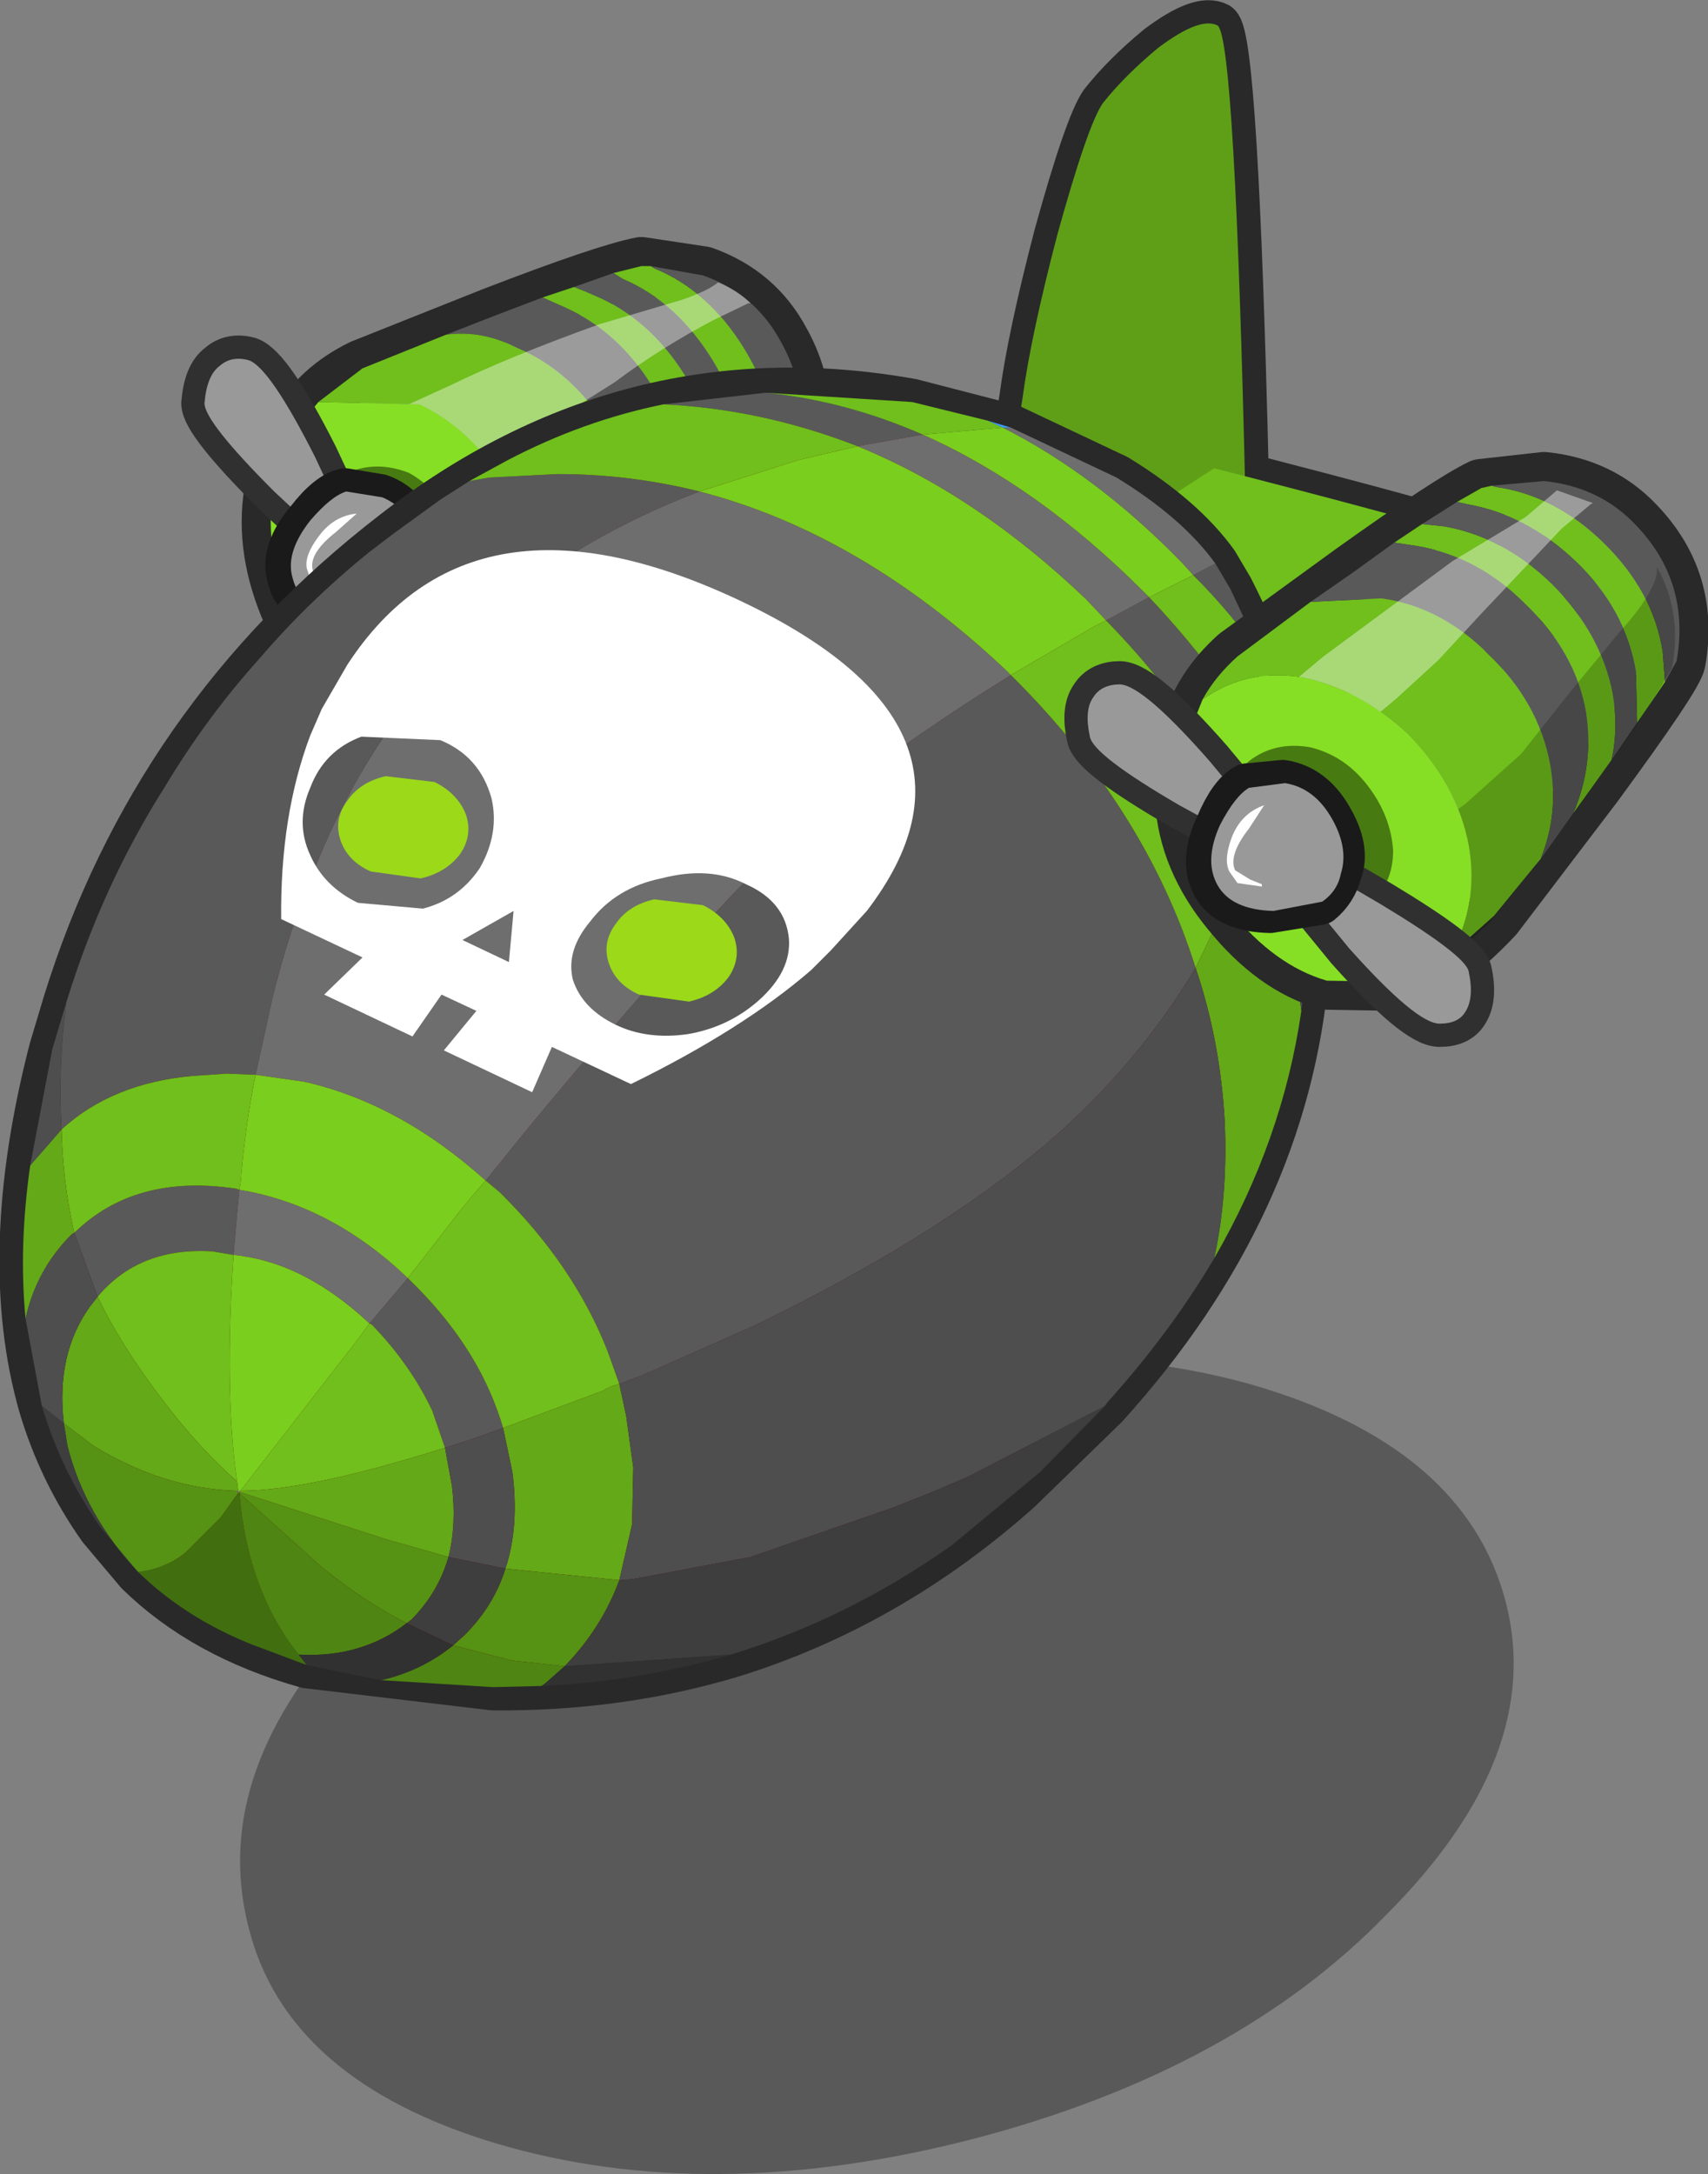 <?xml version="1.0" encoding="UTF-8" standalone="no"?>
<svg xmlns:xlink="http://www.w3.org/1999/xlink" height="93.55px" width="73.5px" xmlns="http://www.w3.org/2000/svg">
  <rect width="100%" height="100%" fill="#808080" stroke="none"/>
  <g transform="matrix(1.0, 0.0, 0.0, 1.0, 5.55, 30.85)">
    <path d="M7.3 -12.5 Q8.2 -14.1 10.05 -15.0 L15.7 -17.25 Q20.5 -19.1 22.05 -19.4 L24.7 -19.0 Q26.95 -18.2 28.05 -16.15 29.7 -13.2 28.25 -10.1 28.0 -9.55 23.55 -5.8 19.15 -2.2 17.95 -1.45 15.05 0.4 13.15 0.25 11.55 0.15 10.25 -0.55 8.25 -1.75 7.0 -4.45 5.8 -7.15 6.2 -9.65 6.4 -10.95 7.3 -12.5 Z" fill="none" stroke="#292929" stroke-linecap="round" stroke-linejoin="round" stroke-width="2.5"/>
    <path d="M17.8 -18.05 L18.7 -17.65 Q21.1 -16.6 22.6 -14.1 24.15 -11.55 23.95 -8.95 23.75 -6.65 22.3 -4.85 L20.5 -3.35 Q21.75 -5.0 21.9 -7.2 22.05 -9.85 20.55 -12.45 19.05 -14.9 16.65 -15.9 15.2 -16.65 13.65 -16.45 L15.7 -17.25 17.8 -18.05 M24.5 -6.65 Q25.15 -7.9 25.25 -9.4 25.45 -12.1 23.95 -14.65 22.4 -17.15 20.0 -18.15 19.55 -18.35 19.15 -18.5 L20.85 -19.1 21.25 -18.85 Q23.6 -17.85 25.15 -15.3 26.65 -12.8 26.5 -10.05 L26.0 -7.95 24.5 -6.65 M22.45 -19.4 L24.7 -19.0 Q26.95 -18.2 28.05 -16.15 29.7 -13.2 28.25 -10.1 L27.6 -9.35 27.8 -10.6 Q28.05 -13.25 26.5 -15.8 24.95 -18.35 22.6 -19.3 L22.45 -19.4" fill="#595959" fill-rule="evenodd" stroke="none"/>
    <path d="M22.3 -4.85 Q23.75 -6.65 23.95 -8.95 24.15 -11.55 22.6 -14.1 21.1 -16.6 18.7 -17.65 L17.8 -18.05 19.15 -18.5 Q19.55 -18.35 20.0 -18.15 22.4 -17.15 23.95 -14.65 25.45 -12.1 25.25 -9.4 25.15 -7.9 24.5 -6.65 L23.55 -5.8 22.3 -4.85 M13.65 -16.45 Q15.2 -16.65 16.65 -15.9 19.05 -14.9 20.55 -12.45 22.05 -9.85 21.9 -7.2 21.75 -5.0 20.5 -3.35 L17.95 -1.45 Q16.75 -0.6 15.7 -0.3 17.45 -2.15 17.65 -4.7 17.8 -7.3 16.25 -9.9 14.75 -12.4 12.5 -13.45 L8.15 -13.55 10.05 -15.0 13.65 -16.45 M20.85 -19.1 L22.05 -19.4 22.45 -19.4 22.6 -19.3 Q24.95 -18.35 26.5 -15.8 28.05 -13.25 27.8 -10.6 L27.6 -9.35 26.0 -7.95 26.5 -10.05 Q26.65 -12.8 25.15 -15.3 23.6 -17.85 21.25 -18.85 L20.85 -19.1" fill="#70bf1c" fill-rule="evenodd" stroke="none"/>
    <path d="M18.25 -6.65 L21.1 -8.15 23.8 -10.15 26.45 -12.15 Q28.3 -13.3 28.7 -14.25 L28.75 -14.45 Q29.35 -12.3 28.25 -10.1 L27.6 -9.35 26.0 -7.95 24.5 -6.65 23.55 -5.8 22.3 -4.85 20.5 -3.35 17.95 -1.45 Q16.75 -0.6 15.7 -0.3 15.5 -0.1 15.2 -0.05 16.5 -1.0 17.1 -3.0 L17.75 -5.85 17.85 -6.5 18.25 -6.65" fill="#000000" fill-opacity="0.2" fill-rule="evenodd" stroke="none"/>
    <path d="M11.05 -13.0 L13.9 -14.3 Q16.35 -15.5 20.25 -16.9 L23.8 -17.95 Q24.95 -18.35 25.35 -18.7 26.2 -18.35 26.75 -17.8 L26.65 -17.8 25.2 -17.1 Q22.9 -15.9 20.9 -14.4 L18.6 -12.95 Q17.4 -12.2 16.5 -11.8 L14.65 -10.9 Q13.8 -11.7 12.35 -12.4 L11.05 -13.0" fill="#ffffff" fill-opacity="0.4" fill-rule="evenodd" stroke="none"/>
    <path d="M9.2 -6.4 L9.15 -6.65 9.35 -6.55 9.2 -6.4 M10.65 -9.7 L12.4 -8.5 11.85 -8.15 10.65 -9.7" fill="#ffffff" fill-rule="evenodd" stroke="none"/>
    <path d="M7.3 -12.5 L8.15 -13.55 12.5 -13.45 Q14.75 -12.4 16.25 -9.9 17.8 -7.3 17.65 -4.7 17.45 -2.15 15.7 -0.3 14.25 0.4 13.15 0.25 11.55 0.15 10.25 -0.55 8.25 -1.75 7.0 -4.45 5.8 -7.15 6.2 -9.65 6.4 -10.95 7.3 -12.5" fill="#86df24" fill-rule="evenodd" stroke="none"/>
    <path d="M14.45 -5.3 Q14.05 -3.85 12.8 -3.2 L10.25 -3.35 Q8.85 -4.0 8.15 -5.6 7.45 -7.1 7.8 -8.55 8.2 -10.0 9.4 -10.5 10.65 -11.05 12.05 -10.5 13.4 -9.75 14.05 -8.2 14.7 -6.75 14.45 -5.3" fill="#487a12" fill-rule="evenodd" stroke="none"/>
    <path d="M3.9 -15.1 Q4.4 -15.55 5.15 -15.35 6.05 -15.05 8.0 -11.2 L9.8 -7.35 9.3 -6.85 6.25 -9.7 Q3.25 -12.7 3.25 -13.5 3.35 -14.7 3.9 -15.1 M13.6 -3.35 Q16.65 -0.4 16.55 0.35 16.5 1.5 16.0 2.0 15.6 2.45 14.75 2.25 13.85 2.0 11.8 -1.9 L10.05 -5.75 10.55 -6.3 13.6 -3.35" fill="none" stroke="#303030" stroke-linecap="round" stroke-linejoin="round" stroke-width="2.0"/>
    <path d="M3.9 -15.1 Q4.4 -15.55 5.15 -15.35 6.05 -15.05 8.0 -11.2 L9.8 -7.35 9.3 -6.85 6.25 -9.7 Q3.25 -12.7 3.25 -13.5 3.35 -14.7 3.9 -15.1 M13.6 -3.35 Q16.65 -0.4 16.55 0.35 16.5 1.5 16.0 2.0 15.6 2.45 14.75 2.25 13.85 2.0 11.8 -1.9 L10.05 -5.75 10.55 -6.3 13.6 -3.35" fill="#999999" fill-rule="evenodd" stroke="none"/>
    <path d="M12.2 -5.15 Q11.75 -4.45 11.1 -4.15 L8.9 -4.35 Q7.2 -4.85 6.95 -6.0 6.6 -7.1 7.75 -8.45 8.6 -9.55 9.3 -9.7 L10.8 -9.45 Q12.05 -9.0 12.4 -7.5 12.8 -6.0 12.2 -5.15" fill="#333333" fill-rule="evenodd" stroke="none"/>
    <path d="M12.2 -5.15 Q12.8 -6.0 12.4 -7.5 12.05 -9.0 10.8 -9.45 L9.3 -9.7 Q8.6 -9.55 7.75 -8.45 6.6 -7.1 6.95 -6.0 7.2 -4.85 8.9 -4.35 L11.1 -4.15 Q11.75 -4.45 12.2 -5.15 Z" fill="none" stroke="#1a1a1a" stroke-linecap="butt" stroke-linejoin="round" stroke-width="2.0"/>
    <path d="M12.25 -5.1 Q11.95 -4.35 11.2 -4.15 L9.05 -4.25 Q7.35 -4.75 7.05 -5.95 6.7 -7.05 7.8 -8.45 8.7 -9.5 9.35 -9.7 L10.9 -9.45 Q12.1 -8.95 12.5 -7.5 12.85 -6.05 12.25 -5.1" fill="#999999" fill-rule="evenodd" stroke="none"/>
    <path d="M9.8 -8.75 L8.9 -7.95 Q7.75 -7.05 7.9 -6.35 7.95 -6.0 8.45 -5.8 L8.9 -5.5 8.85 -5.45 Q8.05 -5.65 7.85 -5.8 L7.65 -6.4 Q7.55 -6.95 8.15 -7.75 8.8 -8.65 9.8 -8.75" fill="#ffffff" fill-rule="evenodd" stroke="none"/>
    <path d="M38.45 -13.7 Q38.8 -16.35 39.95 -20.75 41.25 -25.45 41.9 -26.4 42.85 -27.6 44.3 -28.8 46.1 -30.15 46.85 -29.75 47.6 -29.15 48.05 -10.35 61.25 -6.95 61.95 -6.25 62.65 -5.6 60.25 -3.9 57.7 -2.2 55.1 -1.75 53.85 -1.55 48.25 -3.05 48.4 11.0 47.9 11.6 47.3 12.25 44.15 10.65 L41.1 9.0 38.45 -0.7 38.15 -6.05 Q38.1 -11.75 38.45 -13.7" fill="#530000" fill-rule="evenodd" stroke="none"/>
    <path d="M38.45 -13.7 Q38.8 -16.35 39.95 -20.75 41.25 -25.45 41.9 -26.4 42.85 -27.6 44.3 -28.8 46.1 -30.15 46.85 -29.75 47.6 -29.15 48.05 -10.35 61.25 -6.95 61.95 -6.25 62.65 -5.6 60.25 -3.9 57.7 -2.2 55.1 -1.75 53.85 -1.55 48.25 -3.05 48.4 11.0 47.9 11.6 47.3 12.25 44.15 10.65 L41.1 9.0 38.45 -0.7 38.15 -6.05 Q38.1 -11.75 38.45 -13.7 Z" fill="none" stroke="#292929" stroke-linecap="round" stroke-linejoin="round" stroke-width="2.0"/>
    <path d="M38.45 -13.7 Q38.8 -16.35 39.95 -20.75 41.25 -25.45 41.9 -26.4 42.85 -27.6 44.3 -28.8 46.1 -30.15 46.85 -29.75 47.6 -29.15 48.05 -9.1 48.6 10.85 47.9 11.6 47.3 12.25 44.15 10.65 L41.1 9.0 38.45 -0.7 38.15 -6.05 Q38.1 -11.75 38.45 -13.7" fill="#5f9f17" fill-rule="evenodd" stroke="none"/>
    <path d="M55.1 -1.75 Q53.6 -1.4 46.2 -3.65 L39.1 -5.8 46.7 -10.7 Q61.15 -7.0 61.95 -6.25 62.65 -5.6 60.25 -3.9 57.7 -2.2 55.1 -1.75" fill="#70bf1c" fill-rule="evenodd" stroke="none"/>
    <path d="M59.25 38.1 Q60.95 44.7 54.1 51.55 47.6 58.25 36.3 61.2 25.0 64.1 15.85 61.4 6.8 58.7 5.15 52.1 3.4 45.3 9.95 38.55 16.8 32.1 28.05 29.2 39.4 26.25 48.2 28.7 57.5 31.35 59.25 38.1" fill="#000000" fill-opacity="0.302" fill-rule="evenodd" stroke="none"/>
    <path d="M33.7 -13.55 L37.95 -12.45 42.5 -10.3 Q45.35 -8.55 46.75 -6.6 L47.4 -5.5 Q49.05 -2.25 49.9 1.1 51.1 5.85 50.65 10.9 49.8 21.05 42.0 29.65 L38.3 33.25 Q32.7 38.25 25.9 40.35 21.05 41.8 15.65 41.75 L7.65 40.8 Q3.2 39.55 0.4 36.8 L-1.2 34.9 Q-2.9 32.5 -3.75 29.65 -5.6 23.2 -3.3 14.3 L-2.7 12.3 Q1.1 0.05 11.4 -7.9 21.5 -15.75 33.7 -13.55 M4.6 33.3 L4.7 33.35 4.7 33.4 4.75 33.4 4.75 33.35 4.8 33.3 4.6 33.3" fill="#530000" fill-rule="evenodd" stroke="none"/>
    <path d="M33.7 -13.55 Q21.5 -15.75 11.4 -7.9 1.1 0.05 -2.7 12.3 L-3.3 14.3 Q-5.6 23.2 -3.75 29.65 -2.9 32.5 -1.2 34.9 L0.4 36.8 Q3.2 39.55 7.65 40.8 L15.65 41.75 Q21.05 41.8 25.9 40.35 32.7 38.25 38.3 33.25 L42.0 29.65 Q49.8 21.05 50.65 10.9 51.1 5.85 49.9 1.1 49.05 -2.25 47.4 -5.5 L46.75 -6.6 Q45.35 -8.55 42.5 -10.3 L37.95 -12.45 33.7 -13.55 Z" fill="none" stroke="#292929" stroke-linecap="round" stroke-linejoin="round" stroke-width="2.0"/>
    <path d="M-2.7 12.3 Q-1.15 7.25 1.55 3.0 3.35 0.0 5.65 -2.55 7.75 -5.0 10.35 -7.1 L11.4 -7.9 13.4 -9.35 14.65 -10.15 15.5 -10.3 18.45 -10.45 Q21.55 -10.45 24.55 -9.7 16.55 -6.65 11.95 -0.55 L11.0 0.8 Q9.2 3.45 7.9 6.75 6.85 9.3 6.15 12.2 L5.45 15.4 4.2 15.35 2.75 15.45 Q-0.7 15.75 -2.9 17.75 -3.05 15.1 -2.7 12.3 M23.0 -13.45 L27.4 -13.95 Q30.85 -13.6 34.15 -12.15 L31.35 -11.65 Q27.25 -13.25 23.0 -13.45 M46.75 -6.6 L47.4 -5.5 48.8 -2.5 Q47.5 -4.4 45.8 -6.1 L46.75 -6.6 M42.05 -4.15 L43.9 -5.15 Q47.35 -1.5 49.5 2.55 L48.5 5.35 Q46.35 0.25 42.05 -4.15 M15.35 19.95 L17.25 17.6 Q26.3 6.7 30.5 3.35 33.9 0.7 37.95 -1.8 43.75 3.95 45.9 10.8 43.35 15.05 39.5 18.35 34.75 22.4 26.9 26.2 L22.05 28.35 21.1 28.7 20.6 27.3 Q19.15 23.6 15.95 20.45 L15.35 19.95 M4.5 23.15 L3.6 23.0 Q0.45 22.8 -1.35 24.95 L-2.35 22.2 Q0.25 19.65 4.6 20.3 L4.75 20.35 4.65 21.4 4.5 23.15 M10.35 26.1 L12.0 24.15 12.45 24.6 Q15.15 27.35 16.1 30.6 L14.7 31.1 13.6 31.45 13.05 29.85 Q12.1 27.85 10.45 26.15 L10.35 26.1" fill="#595959" fill-rule="evenodd" stroke="none"/>
    <path d="M-2.9 17.75 Q-0.7 15.75 2.75 15.45 L4.2 15.35 5.45 15.4 Q5.0 17.6 4.8 20.05 L4.75 20.35 4.6 20.3 Q0.25 19.65 -2.35 22.2 L-2.4 22.0 Q-2.85 19.95 -2.9 17.75 M24.55 -9.7 Q21.55 -10.45 18.45 -10.45 L15.5 -10.3 14.65 -10.15 16.3 -11.05 Q19.55 -12.75 23.0 -13.45 27.25 -13.25 31.35 -11.65 L28.8 -11.05 24.55 -9.7 M27.4 -13.95 L33.7 -13.55 36.95 -12.75 37.6 -12.45 34.15 -12.15 Q30.85 -13.6 27.4 -13.95 M48.8 -2.5 L49.9 1.1 49.5 2.55 Q47.35 -1.5 43.9 -5.15 L45.8 -6.1 Q47.5 -4.4 48.8 -2.5 M37.95 -1.8 L41.55 -3.9 42.05 -4.15 Q46.35 0.25 48.5 5.35 L48.45 5.5 45.9 10.8 Q43.75 3.95 37.95 -1.8 M-1.35 24.95 Q0.45 22.8 3.6 23.0 L4.5 23.15 Q4.1 29.05 4.65 32.9 3.0 31.45 1.45 29.4 -0.35 27.05 -1.35 24.95 M12.0 24.15 L12.7 23.25 14.25 21.25 14.7 20.7 15.35 19.95 15.95 20.45 Q19.15 23.6 20.6 27.3 L21.1 28.7 Q20.7 28.8 20.4 29.0 L19.85 29.2 16.1 30.6 Q15.15 27.35 12.45 24.6 L12.0 24.15 M10.35 26.1 L10.45 26.15 Q12.1 27.85 13.05 29.85 L13.6 31.45 Q7.75 33.3 4.8 33.3 L9.8 26.85 10.35 26.1" fill="#70bf1c" fill-rule="evenodd" stroke="none"/>
    <path d="M36.95 -12.75 L37.95 -12.45 37.6 -12.45 36.95 -12.75" fill="#3e9eff" fill-rule="evenodd" stroke="none"/>
    <path d="M5.45 15.4 L6.15 12.2 Q6.85 9.3 7.9 6.75 9.2 3.45 11.0 0.8 L11.95 -0.55 Q16.55 -6.65 24.55 -9.7 31.5 -7.9 37.75 -2.0 L37.95 -1.8 Q33.9 0.7 30.5 3.35 26.3 6.7 17.25 17.6 L15.35 19.95 Q13.45 18.25 11.5 17.2 9.55 16.15 7.55 15.7 L5.45 15.4 M37.95 -12.45 L42.5 -10.3 Q45.35 -8.55 46.75 -6.6 L45.8 -6.1 45.3 -6.65 Q41.65 -10.4 37.6 -12.45 L37.95 -12.45 M42.05 -4.15 L41.2 -5.05 Q36.5 -9.55 31.35 -11.65 L34.15 -12.15 Q39.1 -9.95 43.65 -5.4 L43.9 -5.15 42.05 -4.15 M4.5 23.15 L4.65 21.4 4.75 20.35 Q8.7 21.0 12.0 24.15 L10.35 26.1 Q8.85 24.7 7.3 23.95 5.95 23.3 4.5 23.15" fill="#6e6e6e" fill-rule="evenodd" stroke="none"/>
    <path d="M24.55 -9.7 L28.8 -11.05 31.35 -11.65 Q36.5 -9.55 41.2 -5.05 L42.05 -4.15 41.55 -3.9 37.95 -1.8 37.75 -2.0 Q31.5 -7.9 24.55 -9.7 M34.15 -12.15 L37.6 -12.45 Q41.65 -10.4 45.3 -6.65 L45.8 -6.1 43.9 -5.15 43.65 -5.4 Q39.1 -9.95 34.15 -12.15 M5.45 15.4 L7.55 15.7 Q9.55 16.15 11.5 17.2 13.45 18.25 15.35 19.95 L14.7 20.7 14.25 21.25 12.7 23.25 12.0 24.15 Q8.7 21.0 4.75 20.35 L4.8 20.05 Q5.0 17.6 5.45 15.4 M4.65 32.9 Q4.1 29.05 4.5 23.15 5.95 23.3 7.3 23.95 8.85 24.7 10.35 26.1 L9.8 26.85 4.8 33.3 4.7 33.3 4.65 32.9" fill="#7ace1e" fill-rule="evenodd" stroke="none"/>
    <path d="M49.9 1.1 L50.6 5.0 49.5 2.55 49.9 1.1 M50.45 12.65 Q49.65 18.2 46.7 23.3 47.3 20.55 47.15 17.35 46.95 13.9 45.9 10.8 L48.45 5.5 48.5 5.35 Q50.0 8.9 50.45 12.65 M-4.45 25.9 Q-4.75 22.8 -4.25 19.3 L-2.9 17.75 Q-2.85 19.95 -2.4 22.0 L-2.35 22.2 -2.45 22.25 Q-4.0 23.8 -4.45 25.9 M21.1 28.7 L21.4 30.1 21.7 32.3 21.65 34.75 21.1 37.15 16.2 36.65 Q16.8 34.85 16.5 32.5 L16.1 30.6 19.85 29.2 20.4 29.0 Q20.7 28.8 21.1 28.7 M-1.35 24.95 Q-0.35 27.05 1.45 29.4 3.0 31.45 4.65 32.9 L4.7 33.3 4.6 33.3 Q1.45 33.2 -1.55 31.35 L-2.8 30.4 Q-3.15 27.45 -1.7 25.4 L-1.35 24.95 M13.6 31.45 L13.9 33.1 Q14.1 34.75 13.75 36.15 L11.1 35.4 4.75 33.35 4.8 33.3 Q7.75 33.3 13.6 31.45" fill="#64a918" fill-rule="evenodd" stroke="none"/>
    <path d="M-2.7 12.3 Q-3.05 15.1 -2.9 17.75 L-4.25 19.3 -3.3 14.3 -2.7 12.3 M50.6 5.0 Q50.95 7.85 50.65 10.9 L50.45 12.65 Q50.0 8.9 48.5 5.35 L49.5 2.55 50.6 5.0 M46.7 23.3 Q44.8 26.5 42.1 29.5 L42.0 29.65 36.1 32.7 34.7 33.3 32.95 34.0 26.75 36.15 21.7 37.1 21.1 37.15 21.65 34.75 21.7 32.3 21.4 30.1 21.1 28.7 22.05 28.35 26.9 26.2 Q34.75 22.4 39.5 18.35 43.35 15.05 45.9 10.8 46.95 13.9 47.15 17.35 47.3 20.55 46.7 23.3 M-3.75 29.65 L-4.45 25.9 Q-4.0 23.8 -2.45 22.25 L-2.35 22.2 -1.35 24.95 -1.7 25.4 Q-3.15 27.45 -2.8 30.4 L-3.75 29.65 M13.6 31.45 L14.7 31.1 16.1 30.6 16.5 32.5 Q16.8 34.85 16.2 36.65 L13.75 36.15 Q14.1 34.75 13.9 33.1 L13.6 31.45" fill="#4e4e4e" fill-rule="evenodd" stroke="none"/>
    <path d="M-2.8 30.4 L-1.55 31.35 Q1.45 33.2 4.6 33.3 L4.7 33.35 4.7 33.4 3.95 34.45 2.45 35.95 Q1.6 36.65 0.4 36.8 -1.9 34.35 -2.65 31.35 L-2.8 30.4 M16.2 36.65 L21.1 37.15 Q20.35 39.2 18.75 40.85 L16.45 40.6 13.95 39.95 14.45 39.5 Q15.7 38.25 16.2 36.65 M4.75 33.35 L11.1 35.4 13.75 36.15 Q13.3 37.7 12.15 38.85 L11.95 39.0 Q10.15 38.1 8.25 36.55 L4.75 33.4 4.75 33.35" fill="#569214" fill-rule="evenodd" stroke="none"/>
    <path d="M42.0 29.65 L39.3 32.4 39.2 32.5 38.3 33.25 35.4 35.65 Q30.95 38.8 25.9 40.35 L18.75 40.85 Q20.35 39.2 21.1 37.15 L21.7 37.1 26.75 36.15 32.95 34.0 34.7 33.3 36.1 32.7 42.0 29.65 M0.4 36.8 L-1.2 34.9 Q-2.9 32.5 -3.75 29.65 L-2.8 30.4 -2.65 31.35 Q-1.9 34.35 0.4 36.8 M13.75 36.15 L16.2 36.65 Q15.7 38.25 14.45 39.5 L13.95 39.95 11.95 39.0 12.15 38.85 Q13.3 37.7 13.75 36.15" fill="#3e3e3e" fill-rule="evenodd" stroke="none"/>
    <path d="M7.65 40.8 L5.25 39.9 Q2.4 38.75 0.4 36.8 1.6 36.65 2.45 35.95 L3.95 34.45 4.7 33.4 4.75 33.4 Q5.1 37.6 7.3 40.35 L7.65 40.8" fill="#416f0f" fill-rule="evenodd" stroke="none"/>
    <path d="M17.75 41.7 L15.65 41.75 10.85 41.45 Q12.6 41.05 13.95 39.95 L16.45 40.6 18.75 40.85 17.9 41.6 17.75 41.7 M4.75 33.4 L8.25 36.55 Q10.15 38.1 11.95 39.0 10.0 40.5 7.3 40.35 5.1 37.6 4.75 33.4" fill="#4f8512" fill-rule="evenodd" stroke="none"/>
    <path d="M25.9 40.35 Q22.0 41.5 17.75 41.7 L17.9 41.6 18.75 40.85 25.9 40.35 M10.85 41.45 L7.65 40.8 7.3 40.35 Q10.0 40.5 11.95 39.0 L13.95 39.95 Q12.6 41.05 10.85 41.45" fill="#313131" fill-rule="evenodd" stroke="none"/>
    <path d="M64.85 -8.25 Q67.2 -5.8 66.6 -2.4 66.5 -1.8 63.05 2.9 L58.75 8.55 Q56.4 11.05 54.55 11.4 L51.55 11.35 Q49.3 10.7 47.4 8.35 45.55 6.1 45.4 3.55 45.2 2.2 45.7 0.5 46.15 -1.2 47.7 -2.6 L52.65 -6.2 Q56.85 -9.2 58.2 -9.85 L60.9 -10.15 Q63.3 -9.9 64.85 -8.25 Z" fill="none" stroke="#292929" stroke-linecap="round" stroke-linejoin="round" stroke-width="2.5"/>
    <path d="M60.75 6.1 L58.75 8.55 56.9 10.2 Q58.1 8.0 57.65 5.5 57.15 2.9 55.05 0.75 52.95 -1.2 50.5 -1.7 48.1 -2.1 46.2 -0.75 46.75 -1.75 47.7 -2.6 L50.85 -4.95 53.9 -5.1 Q56.45 -4.75 58.5 -2.7 60.65 -0.65 61.15 2.0 61.55 4.15 60.75 6.1 M54.45 -7.5 L55.65 -8.3 56.6 -8.2 Q59.15 -7.75 61.25 -5.7 63.35 -3.6 63.85 -1.0 64.1 0.5 63.8 1.85 L63.05 2.9 62.15 4.15 Q63.05 2.05 62.7 -0.2 62.25 -2.8 60.05 -4.9 58.05 -6.9 55.45 -7.35 L54.45 -7.5 M57.15 -9.25 L58.2 -9.85 58.65 -9.95 58.8 -9.9 Q61.35 -9.55 63.45 -7.5 65.6 -5.4 66.0 -2.8 L66.1 -1.5 64.9 0.25 64.85 -1.95 Q64.4 -4.65 62.25 -6.7 60.15 -8.7 57.6 -9.15 L57.15 -9.25" fill="#70bf1c" fill-rule="evenodd" stroke="none"/>
    <path d="M50.85 -4.95 L52.65 -6.2 54.45 -7.5 55.45 -7.35 Q58.05 -6.9 60.05 -4.9 62.25 -2.8 62.7 -0.2 63.05 2.05 62.15 4.15 L60.75 6.1 Q61.55 4.15 61.15 2.0 60.65 -0.65 58.5 -2.7 56.45 -4.75 53.9 -5.1 L50.85 -4.95 M55.65 -8.3 L57.15 -9.25 57.6 -9.15 Q60.15 -8.7 62.25 -6.7 64.4 -4.65 64.85 -1.95 L64.9 0.25 63.8 1.85 Q64.1 0.5 63.85 -1.0 63.35 -3.6 61.25 -5.7 59.15 -7.75 56.6 -8.2 L55.65 -8.3 M58.65 -9.95 L60.9 -10.15 Q63.3 -9.9 64.85 -8.25 67.2 -5.8 66.6 -2.4 L66.1 -1.5 66.0 -2.8 Q65.6 -5.4 63.45 -7.5 61.35 -9.55 58.8 -9.9 L58.65 -9.95" fill="#595959" fill-rule="evenodd" stroke="none"/>
    <path d="M65.75 -6.2 L65.75 -6.45 Q66.85 -4.5 66.4 -2.1 L65.9 -1.25 64.7 0.6 63.6 2.15 62.85 3.2 61.95 4.45 60.5 6.4 58.55 8.85 56.7 10.55 56.25 10.9 Q57.2 9.65 57.35 7.6 57.45 5.7 57.2 4.65 L57.15 4.0 57.5 3.75 59.9 1.6 62.0 -1.05 64.1 -3.6 Q65.6 -5.25 65.75 -6.2" fill="#000000" fill-opacity="0.2" fill-rule="evenodd" stroke="none"/>
    <path d="M48.95 -0.55 L51.4 -2.6 56.95 -6.7 60.1 -8.6 61.45 -9.75 63.0 -9.2 62.9 -9.15 61.65 -8.1 58.2 -4.45 56.35 -2.45 54.55 -0.8 53.0 0.5 50.4 -0.4 48.95 -0.55" fill="#ffffff" fill-opacity="0.4" fill-rule="evenodd" stroke="none"/>
    <path d="M49.45 2.65 L51.4 3.4 51.0 3.85 49.45 2.65 M48.7 6.0 L48.95 6.1 48.85 6.2 48.7 6.0" fill="#ffffff" fill-rule="evenodd" stroke="none"/>
    <path d="M50.5 -1.7 Q52.95 -1.2 55.05 0.75 57.15 2.9 57.65 5.5 58.1 8.0 56.9 10.2 55.65 11.25 54.55 11.4 L51.55 11.35 Q49.3 10.7 47.4 8.35 45.55 6.1 45.4 3.55 45.2 2.2 45.7 0.5 L46.2 -0.75 Q48.1 -2.1 50.5 -1.7" fill="#86df24" fill-rule="evenodd" stroke="none"/>
    <path d="M54.4 5.75 Q54.4 7.25 53.3 8.1 52.3 8.95 50.85 8.6 49.35 8.35 48.25 7.0 47.2 5.75 47.2 4.25 47.2 2.75 48.2 1.9 49.3 1.05 50.8 1.3 52.3 1.65 53.3 2.95 54.3 4.25 54.4 5.75" fill="#487a12" fill-rule="evenodd" stroke="none"/>
    <path d="M42.65 -1.4 Q43.65 -1.35 46.5 1.9 L49.2 5.15 48.85 5.8 45.2 3.8 Q41.5 1.65 41.35 0.85 41.1 -0.3 41.5 -0.85 41.85 -1.4 42.65 -1.4 M57.65 10.95 Q57.9 12.1 57.5 12.7 57.2 13.2 56.4 13.2 55.4 13.2 52.5 9.95 L49.8 6.65 50.15 6.0 Q52.0 6.95 53.85 8.05 57.5 10.25 57.65 10.95" fill="none" stroke="#303030" stroke-linecap="round" stroke-linejoin="round" stroke-width="2.0"/>
    <path d="M42.65 -1.4 Q43.65 -1.35 46.5 1.9 L49.2 5.15 48.85 5.8 45.2 3.8 Q41.5 1.65 41.35 0.85 41.1 -0.3 41.5 -0.85 41.85 -1.4 42.65 -1.4 M57.65 10.95 Q57.9 12.1 57.5 12.7 57.2 13.2 56.4 13.2 55.4 13.2 52.5 9.95 L49.8 6.65 50.15 6.0 Q52.0 6.95 53.85 8.05 57.5 10.25 57.65 10.95" fill="#999999" fill-rule="evenodd" stroke="none"/>
    <path d="M46.75 7.25 Q46.15 6.2 46.9 4.65 47.45 3.35 48.1 3.0 L49.65 2.85 Q50.9 3.05 51.65 4.35 52.45 5.7 52.05 6.7 51.85 7.45 51.25 7.95 L49.1 8.3 Q47.3 8.25 46.75 7.25" fill="#333333" fill-rule="evenodd" stroke="none"/>
    <path d="M46.75 7.25 Q47.3 8.25 49.1 8.3 L51.25 7.95 Q51.85 7.45 52.05 6.7 52.45 5.7 51.65 4.35 50.9 3.05 49.65 2.85 L48.1 3.0 Q47.45 3.35 46.9 4.65 46.15 6.2 46.75 7.25 Z" fill="none" stroke="#1a1a1a" stroke-linecap="butt" stroke-linejoin="round" stroke-width="2.0"/>
    <path d="M46.85 7.25 Q46.25 6.2 46.95 4.65 47.6 3.4 48.2 3.05 L49.75 2.85 Q51.0 3.05 51.75 4.35 52.5 5.65 52.15 6.75 52.0 7.5 51.35 7.95 L49.25 8.35 Q47.45 8.3 46.85 7.25" fill="#999999" fill-rule="evenodd" stroke="none"/>
    <path d="M48.85 3.8 L48.2 4.8 Q47.3 5.95 47.6 6.6 L48.25 7.0 48.75 7.2 48.75 7.3 47.7 7.15 47.35 6.65 Q47.1 6.15 47.45 5.2 47.85 4.15 48.85 3.8" fill="#ffffff" fill-rule="evenodd" stroke="none"/>
    <path d="M16.55 8.35 L14.35 9.6 16.35 10.55 16.55 8.35 M12.65 8.25 Q14.2 7.85 15.1 6.5 15.95 5.0 15.6 3.5 15.1 1.7 13.4 1.0 L10.0 0.85 Q8.4 1.45 7.8 3.05 7.15 4.55 7.8 5.95 8.4 7.3 9.85 8.0 L12.65 8.25 M24.05 13.65 Q25.8 13.35 27.1 12.2 28.5 10.95 28.4 9.55 28.25 7.95 26.55 7.2 25.0 6.4 22.9 6.95 20.95 7.35 19.85 8.8 18.8 10.05 19.1 11.3 19.5 12.55 20.95 13.25 22.3 13.9 24.05 13.65 M26.3 -5.0 Q37.8 0.45 31.75 8.35 L30.2 10.05 29.35 10.9 Q26.4 13.45 21.6 15.8 L18.2 14.2 17.35 16.15 13.55 14.35 14.95 12.65 13.45 11.95 12.2 13.75 8.4 11.95 10.05 10.35 6.55 8.7 Q6.5 4.25 7.8 0.8 L8.3 -0.35 9.4 -2.25 Q14.75 -10.45 26.3 -5.0" fill="#ffffff" fill-rule="evenodd" stroke="none"/>
    <path d="M9.1 5.3 Q8.8 4.4 9.4 3.6 9.95 2.8 11.05 2.55 L13.15 2.8 Q14.15 3.3 14.5 4.2 14.8 5.1 14.25 5.9 13.65 6.7 12.55 6.95 L10.4 6.65 Q9.4 6.2 9.1 5.3" fill="#9bd919" fill-rule="evenodd" stroke="none"/>
    <path d="M20.65 10.6 Q20.35 9.7 20.95 8.9 21.5 8.1 22.6 7.85 L24.7 8.1 Q25.7 8.6 26.05 9.5 26.35 10.4 25.8 11.2 25.2 12.0 24.1 12.25 L21.95 11.95 Q20.95 11.5 20.65 10.6" fill="#9bd919" fill-rule="evenodd" stroke="none"/>
  </g>
</svg>
